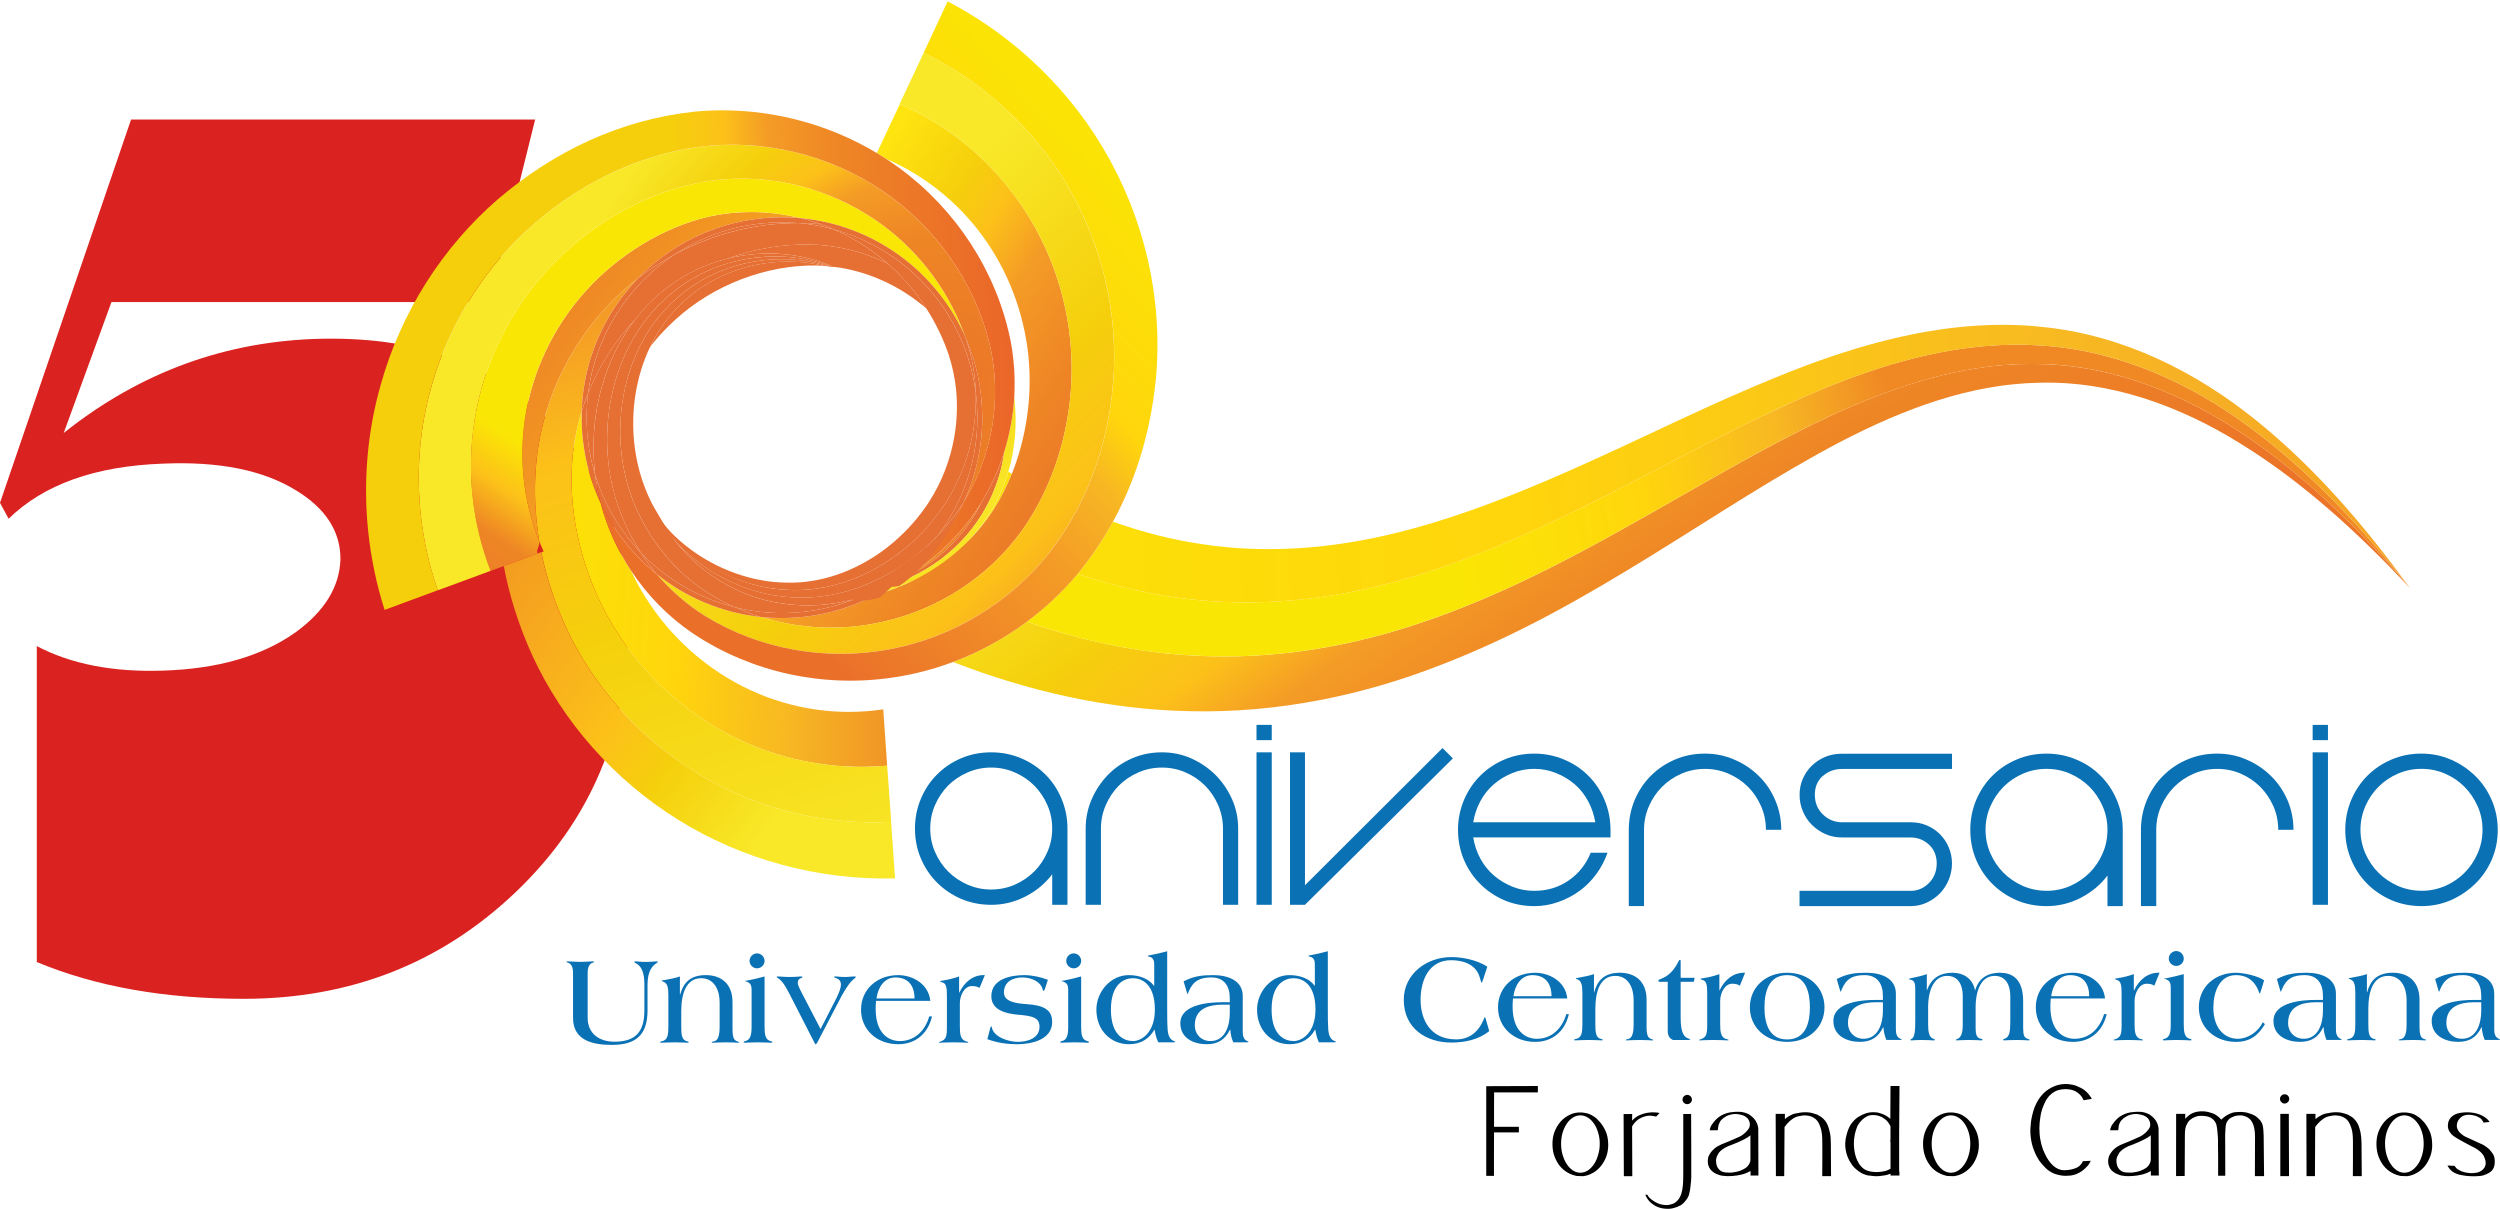 <svg xmlns="http://www.w3.org/2000/svg" xmlns:xlink="http://www.w3.org/1999/xlink" width="400" height="193.411"><defs><clipPath id="p"><path d="M0 0h612v792H0V0z"/></clipPath><clipPath id="q"><path d="M0 0h612v792H0V0z"/></clipPath><linearGradient xlink:href="#a" id="r" gradientUnits="userSpaceOnUse" gradientTransform="scale(32.078) rotate(126.2 1.767 14.777)" x2="1"/><linearGradient id="a" gradientTransform="scale(32.078) rotate(126.2 1.767 14.777)" gradientUnits="userSpaceOnUse" x2="1"><stop offset="0" stop-color="#eb7428"/><stop offset=".401" stop-color="#ee8625"/><stop offset=".555" stop-color="#f49b26"/><stop offset=".654" stop-color="#fcc119"/><stop offset=".77" stop-color="#f5cf0c"/><stop offset="1" stop-color="#f8e828"/></linearGradient><linearGradient xlink:href="#b" id="s" gradientUnits="userSpaceOnUse" gradientTransform="scale(19.657) rotate(-170.7 14.28 17.53)" x2="1"/><linearGradient id="b" gradientTransform="scale(19.657) rotate(-170.7 14.28 17.53)" gradientUnits="userSpaceOnUse" x2="1"><stop offset="0" stop-color="#f08824"/><stop offset=".247" stop-color="#f7b723"/><stop offset=".577" stop-color="#ffd60c"/><stop offset="1" stop-color="#fae604"/></linearGradient><linearGradient xlink:href="#c" id="t" gradientUnits="userSpaceOnUse" gradientTransform="matrix(-79.002 -4.832 -4.832 79.002 529.032 733.8)" x2="1"/><linearGradient id="c" gradientTransform="matrix(-79.002 -4.832 -4.832 79.002 529.032 733.8)" gradientUnits="userSpaceOnUse" x2="1"><stop offset="0" stop-color="#f49b26"/><stop offset=".247" stop-color="#f7b723"/><stop offset=".577" stop-color="#ffd60c"/><stop offset="1" stop-color="#fae604"/></linearGradient><linearGradient xlink:href="#d" id="u" gradientUnits="userSpaceOnUse" gradientTransform="scale(21.8) rotate(176.6 10.073 16.942)" x2="1"/><linearGradient id="d" gradientTransform="scale(21.8) rotate(176.6 10.073 16.942)" gradientUnits="userSpaceOnUse" x2="1"><stop offset="0" stop-color="#ea702a"/><stop offset=".412" stop-color="#f7b723"/><stop offset=".654" stop-color="#ffd60c"/><stop offset="1" stop-color="#fae604"/></linearGradient><linearGradient xlink:href="#e" id="v" gradientUnits="userSpaceOnUse" gradientTransform="scale(27.268) rotate(-72.6 27.01 2.482)" x2="1"/><linearGradient id="e" gradientTransform="scale(27.268) rotate(-72.6 27.01 2.482)" gradientUnits="userSpaceOnUse" x2="1"><stop offset="0" stop-color="#f49b26"/><stop offset=".214" stop-color="#fcc119"/><stop offset=".495" stop-color="#f5cf0c"/><stop offset="1" stop-color="#f8e828"/></linearGradient><clipPath id="w"><path d="M0 0h612v792H0V0z"/></clipPath><linearGradient xlink:href="#f" id="x" gradientUnits="userSpaceOnUse" gradientTransform="scale(20.816) rotate(-36.2 66.442 -14.783)" x2="1"/><linearGradient id="f" gradientTransform="scale(20.816) rotate(-36.2 66.442 -14.783)" gradientUnits="userSpaceOnUse" x2="1"><stop offset="0" stop-color="#ee8625"/><stop offset=".615" stop-color="#fcc119"/><stop offset=".753" stop-color="#f5cf0c"/><stop offset="1" stop-color="#f8e828"/></linearGradient><linearGradient xlink:href="#g" id="y" gradientUnits="userSpaceOnUse" gradientTransform="scale(16.663) rotate(146.9 7.25 25.898)" x2="1"/><linearGradient id="g" gradientTransform="scale(16.663) rotate(146.9 7.25 25.898)" gradientUnits="userSpaceOnUse" x2="1"><stop offset="0" stop-color="#ea702a"/><stop offset=".291" stop-color="#ee8625"/><stop offset=".505" stop-color="#f49b26"/><stop offset=".654" stop-color="#fcc119"/><stop offset=".77" stop-color="#f5cf0c"/><stop offset="1" stop-color="#ffe510"/></linearGradient><linearGradient xlink:href="#h" id="z" gradientUnits="userSpaceOnUse" gradientTransform="scale(17.404) rotate(133.3 4.05 26.45)" x2="1"/><linearGradient id="h" gradientTransform="scale(17.404) rotate(133.3 4.05 26.45)" gradientUnits="userSpaceOnUse" x2="1"><stop offset="0" stop-color="#f49b26"/><stop offset=".214" stop-color="#fcc119"/><stop offset=".495" stop-color="#f5cf0c"/><stop offset="1" stop-color="#f8e828"/></linearGradient><linearGradient xlink:href="#i" id="A" gradientUnits="userSpaceOnUse" gradientTransform="scale(25.102) rotate(43.1 -28.91 37.077)" x2="1"/><linearGradient id="i" gradientTransform="scale(25.102) rotate(43.1 -28.91 37.077)" gradientUnits="userSpaceOnUse" x2="1"><stop offset="0" stop-color="#ea702a"/><stop offset=".401" stop-color="#f49b26"/><stop offset=".555" stop-color="#f7b723"/><stop offset=".654" stop-color="#ffd60c"/><stop offset="1" stop-color="#fae604"/></linearGradient><linearGradient xlink:href="#j" id="B" gradientUnits="userSpaceOnUse" gradientTransform="scale(10.697) rotate(56.1 -44.654 72.298)" x2="1"/><linearGradient id="j" gradientTransform="scale(10.697) rotate(56.1 -44.654 72.298)" gradientUnits="userSpaceOnUse" x2="1"><stop offset="0" stop-color="#eb7428"/><stop offset=".401" stop-color="#ee8625"/><stop offset=".582" stop-color="#fcc119"/><stop offset=".77" stop-color="#fae604"/><stop offset="1" stop-color="#fae604"/></linearGradient><radialGradient xlink:href="#k" id="C" gradientUnits="userSpaceOnUse" gradientTransform="matrix(16.392 0 0 -16.392 458.542 744.56)" spreadMethod="pad" cx="0" cy="0" fx="0" fy="0" r="1"/><radialGradient id="k" spreadMethod="pad" gradientTransform="matrix(16.392 0 0 -16.392 458.542 744.56)" gradientUnits="userSpaceOnUse" r="1" cy="0" cx="0" fy="0" fx="0"><stop offset="0" stop-color="#eb7428"/><stop offset=".401" stop-color="#ee8625"/><stop offset=".555" stop-color="#f49b26"/><stop offset=".654" stop-color="#fcc119"/><stop offset=".77" stop-color="#f5cf0c"/><stop offset="1" stop-color="#f8e828"/></radialGradient><linearGradient xlink:href="#l" id="D" gradientUnits="userSpaceOnUse" gradientTransform="scale(19.613) rotate(-177.9 12.138 18.484)" x2="1"/><linearGradient id="l" gradientTransform="scale(19.613) rotate(-177.9 12.138 18.484)" gradientUnits="userSpaceOnUse" x2="1"><stop offset="0" stop-color="#ea6329"/><stop offset=".401" stop-color="#ee8625"/><stop offset=".555" stop-color="#f49b26"/><stop offset=".654" stop-color="#fcc119"/><stop offset=".77" stop-color="#f5cf0c"/><stop offset="1" stop-color="#f5cf0c"/></linearGradient><linearGradient xlink:href="#m" id="E" gradientUnits="userSpaceOnUse" gradientTransform="scale(18.275) rotate(5.5 -374.8 274.04)" x2="1"/><linearGradient id="m" gradientTransform="scale(18.275) rotate(5.5 -374.8 274.04)" gradientUnits="userSpaceOnUse" x2="1"><stop offset="0" stop-color="#fed165"/><stop offset="1" stop-color="#c96946"/></linearGradient><linearGradient xlink:href="#n" id="F" gradientUnits="userSpaceOnUse" gradientTransform="scale(23.288) rotate(87.9 -4.566 27.504)" x2="1"/><linearGradient id="n" gradientTransform="scale(23.288) rotate(87.9 -4.566 27.504)" gradientUnits="userSpaceOnUse" x2="1"><stop offset="0" stop-color="#fed165"/><stop offset="1" stop-color="#d87f42"/></linearGradient><clipPath id="G"><path d="M0 0h612v792H0V0z"/></clipPath><linearGradient xlink:href="#o" id="H" gradientUnits="userSpaceOnUse" gradientTransform="scale(73.714) rotate(-19.7 21.838 -10.352)" x2="1"/><linearGradient id="o" gradientTransform="scale(73.714) rotate(-19.7 21.838 -10.352)" gradientUnits="userSpaceOnUse" x2="1"><stop offset="0" stop-color="#f8b654"/><stop offset="1" stop-color="#bb6440"/></linearGradient><clipPath id="I"><path d="M0 0h612v792H0V0z"/></clipPath></defs><path d="M246.058 173.76v1.023h-7c-.01.6-.01 1.227-.01 1.867v3.643h3.971v.886h-3.97c0 .61-.004 1.323-.012 2.12 0 .806-.003 1.556-.003 2.27v2.565H237.8V173.79l8.258-.03zM252.282 188.156c-.526-.11-1.03-.286-1.486-.555-.455-.267-.87-.616-1.22-1.043-.357-.437-.625-.934-.842-1.507-.228-.58-.335-1.228-.338-1.948-.015-.71.088-1.372.323-2 .238-.618.55-1.155.966-1.63.393-.462.882-.822 1.438-1.09.536-.27 1.102-.405 1.724-.387.224 0 .408.008.55.037.152.026.28.044.398.07.14.022.258.07.375.103.11.044.244.1.384.154l.033.02c.018.012.17.093.467.284.28.177.588.463.92.85.337.382.65.87.918 1.44.272.596.41 1.317.426 2.148.004.66-.084 1.286-.29 1.878-.206.588-.504 1.118-.875 1.577-.353.445-.79.827-1.283 1.103-.497.29-1.033.474-1.603.53l-.985-.034zm-2.508-5.165c0 .634.08 1.218.243 1.78.162.56.38 1.052.662 1.478.27.427.598.754.973 1.015.368.24.776.37 1.195.37.44 0 .842-.13 1.224-.37.37-.26.698-.588.982-1.015.28-.426.5-.92.647-1.477.184-.562.258-1.146.258-1.78 0-.62-.074-1.208-.257-1.76-.147-.54-.367-1.018-.646-1.433-.284-.412-.61-.743-.982-.978-.382-.237-.783-.365-1.224-.365-.42 0-.827.128-1.195.364-.375.234-.702.565-.974.977-.284.415-.5.893-.663 1.433-.162.552-.243 1.14-.243 1.76M263.238 178.607c-.493.14-.882.327-1.202.573-.364.28-.673.647-.9 1.05l.032 7.96h-1.353l-.04-9.94 1.375-.007-.015 1.044c.39-.405.805-.706 1.265-.894.445-.19.864-.305 1.246-.36.456-.07.904-.084 1.357-.04.1.01.187.014.272.04.088.01.165.03.26.048l-.55.574c-.685-.18-1.254-.198-1.747-.047M270.6 183.848v4.066c.007.265.007.566-.02.893-.017.265-.043.61-.094.97-.037.372-.1.787-.206 1.22-.048.23-.143.453-.268.67-.118.203-.31.453-.585.76-.198.21-.456.41-.765.538-.246.13-.573.24-.952.342-.39.103-.827.13-1.334.08-.42-.036-.827-.132-1.213-.3-.34-.14-.68-.357-1.026-.64-.35-.31-.64-.717-.875-1.243l-.026-.03.316-.032.037.062c.014.033.04.052.054.052.118.257.353.496.695.74.326.252.676.436 1.047.594.375.136.753.206 1.136.224.33.022.676-.05 1.048-.17.353-.116.695-.366.986-.74.092-.12.165-.255.246-.39.074-.137.143-.31.206-.497.062-.203.114-.434.165-.706.03-.2.056-.39.074-.55.015-.162.037-.34.048-.56.007-.21.022-.46.022-.768 0-.298 0-.695.007-1.18v-9.01h1.257l.02 5.606zm-.114-8.44c-.147-.144-.324-.23-.53-.23-.202 0-.37.086-.53.23-.142.146-.223.32-.223.53 0 .193.08.373.224.51.158.15.327.216.53.216.205 0 .382-.066.53-.216.142-.137.22-.317.22-.51 0-.21-.078-.384-.22-.53M281.35 188.09h-1.264v-.736c-.47.268-.95.47-1.463.584-.52.118-.993.2-1.412.217-.495.048-.988.048-1.484-.018-.236-.022-.44-.055-.633-.13-.194-.06-.36-.13-.5-.194-.165-.077-.312-.154-.437-.25-.22-.154-.39-.308-.507-.48-.13-.185-.226-.35-.277-.516-.07-.18-.114-.375-.118-.555-.04-.522.048-.967.283-1.338.228-.368.493-.673.776-.912.342-.28.732-.496 1.17-.684.492-.194.907-.364 1.256-.514.357-.158.655-.283.883-.386.28-.122.507-.217.68-.298.24-.11.426-.243.606-.37.157-.123.29-.262.41-.358.12-.13.236-.26.328-.37.2-.244.298-.48.316-.692.037-.236 0-.427-.05-.607-.06-.187-.166-.375-.302-.548-.203-.21-.442-.364-.703-.463-.247-.08-.49-.15-.707-.18-.253-.052-.51-.06-.768-.044-.507.055-.923.184-1.253.36-.29.17-.548.353-.725.537-.21.21-.334.448-.43.702-.044.1-.073.22-.088.33-.027.122-.034.23-.056.328 0 .114-.02.224-.033.33-.22.005-.422.012-.606.012h-.456c-.14 0-.217-.007-.235-.01.018-.056.033-.12.044-.19.015-.076.03-.142.052-.204.068-.232.18-.438.333-.614.184-.288.404-.542.666-.788.135-.136.285-.243.414-.346.136-.1.272-.173.393-.25.144-.066.28-.143.434-.198.32-.133.655-.22.983-.276.312-.044.62-.066.89-.085.32-.007.613 0 .907.03.633.114 1.122.298 1.47.6.365.28.62.57.8.874.208.36.34.744.385 1.148l.025 7.55zm-1.283-6.434c-.275.217-.584.426-.926.6-.348.175-.672.333-.97.466-.353.15-.698.294-1.047.43-.49.165-.872.33-1.166.507-.28.168-.507.34-.672.492-.192.165-.317.345-.4.522-.222.37-.32.706-.32 1.004 0 .294.036.577.124.863.106.24.216.428.356.57.147.145.283.244.437.328.162.063.353.122.537.148.525.05.97.05 1.367-.015.412-.07.75-.132 1.04-.25.34-.14.64-.282.894-.455.207-.162.365-.324.457-.478.1-.154.17-.3.224-.43.05-.136.067-.28.067-.408v-3.894zM292.966 188.177h-1.408c.004-.908.015-1.764.015-2.566v-2.024c0-.313 0-.596-.01-.857 0-.243-.005-.46-.005-.626-.022-.378-.044-.772-.128-1.15-.067-.328-.173-.66-.317-1.008-.147-.353-.352-.65-.617-.893-.18-.15-.397-.283-.666-.4-.235-.096-.518-.148-.863-.18-.346-.027-.754.014-1.243.135-.217.044-.46.136-.7.276-.212.125-.447.3-.704.522-.26.24-.52.54-.794.912l-.052 7.86h-1.33l-.038-9.963h1.475v.856c.126-.127.276-.25.46-.366.133-.092.298-.18.504-.29.198-.11.415-.188.65-.243.335-.066.66-.124.997-.176.3-.03.596-.048.938-.03.324 0 .644.067.95.16.216.06.44.124.668.212.18.103.397.217.617.36.217.147.434.35.633.592.17.195.327.474.467.82.117.28.217.67.32 1.125.102.47.15 1.037.15 1.713l.033 5.23zM311.566 188.156c-.522-.11-1.01-.286-1.478-.555-.463-.267-.875-.616-1.217-1.043-.344-.437-.63-.934-.844-1.507-.21-.58-.327-1.228-.342-1.948-.015-.71.1-1.372.324-2 .235-.618.57-1.155.963-1.63.412-.462.894-.822 1.442-1.09.54-.27 1.114-.405 1.735-.387.217 0 .404.008.548.037.147.026.287.044.397.07.132.022.265.07.37.103l.383.154.026.02c.027.012.18.093.453.284.294.177.607.463.94.85.347.382.65.87.913 1.44.28.596.43 1.317.438 2.148.01.66-.085 1.286-.302 1.878-.21.588-.492 1.118-.853 1.577-.376.445-.802.827-1.295 1.103-.492.29-1.03.474-1.592.53l-1.007-.034zm-2.5-5.165c0 .634.08 1.218.236 1.78.17.56.386 1.052.665 1.478.28.427.614.754.974 1.015.372.24.777.37 1.207.37.426 0 .842-.13 1.21-.37.386-.26.71-.588.98-1.015.29-.426.508-.92.663-1.477.165-.562.246-1.146.246-1.78 0-.62-.08-1.208-.246-1.76-.155-.54-.372-1.018-.662-1.433-.272-.412-.595-.743-.98-.978-.37-.237-.785-.365-1.21-.365-.43 0-.836.128-1.207.364-.36.234-.694.565-.973.977-.28.415-.496.893-.665 1.433-.155.552-.236 1.14-.236 1.76M334.512 185.73c-.07.172-.173.334-.26.5-.1.157-.218.304-.34.422-.29.312-.57.55-.86.757-.29.19-.595.348-.878.462-.306.1-.58.177-.857.217-.287.032-.56.047-.82.047-.595-.01-1.176-.125-1.757-.324-.574-.235-1.074-.55-1.463-.952-.4-.407-.743-.796-1.02-1.182-.282-.45-.543-.923-.737-1.427-.18-.43-.335-.863-.427-1.293-.1-.434-.165-.853-.202-1.246-.04-.41-.05-.815-.025-1.183.02-.382.055-.757.096-1.088.115-.788.306-1.534.56-2.247.194-.497.42-.923.654-1.294.25-.37.515-.696.776-.96.264-.27.536-.482.816-.655.286-.18.54-.327.81-.438.6-.264 1.208-.39 1.84-.404.328 0 .622.018.868.066.254.036.482.084.67.14.205.058.385.135.558.227.54.213.99.496 1.342.842.345.348.625.712.834 1.105l-1.33.217-.085-.228c-.195-.334-.36-.57-.5-.687-.147-.122-.224-.192-.243-.206l-.136-.11c-.246-.18-.503-.312-.772-.386-.257-.077-.5-.12-.735-.14-.272-.032-.522-.032-.783 0-.544.05-1 .174-1.368.387-.378.218-.66.457-.897.71-.265.305-.486.633-.648 1-.36.743-.61 1.478-.713 2.206-.122.717-.18 1.368-.18 1.952 0 .67.058 1.316.18 1.915.102.578.245 1.074.418 1.522.2.438.36.817.53 1.13.213.37.433.69.65.96.298.337.574.587.827.745.27.165.508.28.71.334.235.067.46.107.68.09.445 0 .812-.05 1.118-.12.294-.076.57-.15.82-.253.014-.01.044-.032.1-.06.06-.02.124-.067.216-.126.09-.06.19-.133.29-.258.102-.106.212-.242.32-.408l.087-.216 1.265-.063zM345.41 188.09h-1.27v-.736c-.46.268-.95.47-1.458.584-.51.118-.993.2-1.42.217-.496.048-.988.048-1.477-.018-.236-.022-.445-.055-.644-.13-.18-.06-.348-.13-.48-.194-.173-.077-.313-.154-.44-.25-.222-.154-.395-.308-.516-.48-.13-.185-.21-.35-.265-.516-.074-.18-.12-.375-.13-.555-.036-.522.06-.967.29-1.338.225-.368.486-.673.773-.912.338-.28.717-.496 1.17-.684.484-.194.91-.364 1.256-.514.363-.158.65-.283.878-.386.287-.122.515-.217.676-.298.236-.11.43-.243.596-.37.162-.123.31-.262.43-.358.12-.13.228-.26.316-.37.202-.244.316-.48.335-.692.015-.236 0-.427-.065-.607-.048-.187-.16-.375-.29-.548-.22-.21-.446-.364-.703-.463-.254-.08-.482-.15-.71-.18-.26-.052-.514-.06-.772-.044-.507.055-.92.184-1.227.36-.324.17-.567.353-.736.537-.217.21-.356.448-.437.702-.048.1-.077.22-.096.33-.022.122-.033.23-.033.328-.028.114-.028.224-.043.33-.224.005-.43.012-.607.012h-.47c-.125 0-.206-.007-.235-.01.03-.056.044-.12.05-.19.023-.076.03-.142.06-.204.062-.232.173-.438.33-.614.185-.288.41-.542.66-.788.135-.136.278-.243.414-.346.14-.1.282-.173.407-.25.136-.066.276-.143.412-.198.323-.133.65-.22.984-.276.338-.044.63-.066.9-.085.31-.007.615 0 .905.03.624.114 1.11.298 1.462.6.36.28.625.57.795.874.213.36.338.744.386 1.148l.036 7.55zm-1.287-6.434c-.283.217-.585.426-.934.6-.343.175-.67.333-.98.466-.337.15-.683.294-1.028.43-.497.165-.883.33-1.162.507-.29.168-.5.34-.673.492-.184.165-.32.345-.386.522-.23.37-.337.706-.337 1.004 0 .294.037.577.132.863.092.24.217.428.346.57.148.145.288.244.442.328.162.063.338.122.537.148.51.05.966.05 1.37-.015.397-.07.746-.132 1.04-.25.335-.14.622-.282.89-.455.213-.162.357-.324.452-.478.096-.154.17-.3.213-.43.056-.136.078-.28.078-.408v-3.894zM360.8 181.71c0-.463-.047-.875-.135-1.268-.037-.184-.088-.353-.155-.537-.073-.17-.15-.33-.257-.5-.092-.154-.21-.29-.353-.412-.143-.128-.31-.235-.49-.316-.208-.095-.444-.154-.694-.206-.224-.013-.49-.013-.786.027-.298.03-.64.154-.993.346-.107.062-.202.143-.305.23-.077.086-.158.178-.235.295-.085.103-.15.236-.195.386-.07.25-.12.544-.13.872-.032.32-.047.65-.047.944-.014.31-.014.592 0 .846 0 .26.008.445.008.54v1.857c0 .478.007.908.007 1.305v2.004h-1.14v-3.226c0-.646-.01-1.267-.025-1.88.014-.357.014-.732-.015-1.096-.022-.31-.048-.655-.085-1.03-.033-.36-.103-.706-.172-1.018-.118-.298-.258-.522-.42-.676-.15-.15-.327-.29-.525-.398-.166-.073-.342-.128-.54-.176-.184-.037-.38-.066-.61-.077-.24-.02-.493-.02-.77.01-.23.052-.455.115-.646.214-.202.076-.39.194-.56.326l-.21.166c-.204.21-.385.492-.532.845-.14.353-.21.835-.21 1.46l-.03 6.588-1.38.022.01-9.96h1.47l-.014.24V178.917c0 .07 0 .095.015.095.122-.184.332-.375.607-.58.276-.214.596-.372.934-.468.255-.074.52-.13.817-.147.24-.018.515-.01.835.018.312.033.643.118 1.014.247.147.033.305.106.482.187.147.084.316.187.5.33.162.136.364.305.562.544.203-.202.416-.375.64-.537.206-.15.45-.286.735-.41.28-.137.592-.226.923-.25.232-.027.456-.038.706-.038.19 0 .415.01.67.043.26.018.5.08.73.162.405.103.74.253 1.052.44.265.18.522.41.765.696.25.302.412.684.47 1.133.02.12.038.265.042.4.007.133.007.273.025.423.008.16.02.317.026.482l.066 6.49h-1.468l.02-6.468zM366.277 175.827c0 .202-.078.38-.22.51-.144.155-.317.23-.527.23-.198 0-.367-.075-.5-.23-.158-.13-.23-.308-.23-.51 0-.21.072-.386.23-.53.133-.15.302-.21.5-.21.21 0 .383.06.526.21.143.144.22.32.22.53m-1.426 12.35h1.394l-.034-9.96h-1.36v9.96zM377.884 188.177h-1.427c.015-.908.015-1.764.015-2.566V182.73c-.007-.243-.015-.46-.015-.626-.003-.378-.044-.772-.117-1.15-.063-.328-.173-.66-.327-1.008-.144-.353-.346-.65-.61-.893-.18-.15-.4-.283-.67-.4-.24-.096-.518-.148-.864-.18-.335-.027-.758.014-1.243.135-.225.044-.46.136-.706.276-.205.125-.437.3-.69.522-.272.24-.537.54-.802.912l-.036 7.86h-1.346l-.026-9.963h1.456v.856c.14-.127.287-.25.463-.366.132-.092.308-.18.507-.29.206-.11.426-.188.654-.243.328-.066.666-.124.997-.176.29-.03.603-.048.93-.03.335 0 .647.067.953.16.224.06.455.124.654.212.202.103.415.217.643.36.21.147.423.35.618.592.173.195.338.474.478.82.106.28.22.67.32 1.125.084.47.15 1.037.15 1.713l.04 5.23zM384.117 188.156c-.52-.11-1.022-.286-1.486-.555-.462-.267-.874-.616-1.215-1.043-.357-.437-.63-.934-.846-1.507-.222-.58-.328-1.228-.34-1.948-.01-.71.093-1.372.32-2 .243-.618.556-1.155.967-1.63.398-.462.883-.822 1.43-1.09.548-.27 1.133-.405 1.743-.387.232 0 .408.008.552.037.143.026.275.044.397.07.135.022.26.07.366.103.118.044.243.1.39.154l.022.02c.026.012.173.093.46.284.286.177.584.463.94.85.335.382.633.87.912 1.44.27.596.412 1.317.423 2.148.015.66-.08 1.286-.3 1.878-.215.588-.494 1.118-.862 1.577-.36.445-.793.827-1.293 1.103-.5.29-1.014.474-1.59.53l-.99-.034zm-2.51-5.165c0 .634.083 1.218.238 1.78.17.56.386 1.052.672 1.478.272.427.596.754.975 1.015.37.24.768.37 1.198.37.434 0 .835-.13 1.21-.37.378-.26.702-.588.99-1.015.29-.426.5-.92.657-1.477.165-.562.242-1.146.242-1.78 0-.62-.078-1.208-.243-1.76-.158-.54-.368-1.018-.658-1.433-.288-.412-.612-.743-.99-.978-.375-.237-.776-.365-1.21-.365-.43 0-.827.128-1.198.364-.38.234-.703.565-.975.977-.286.415-.503.893-.672 1.433-.155.552-.24 1.14-.24 1.76M392.734 186.54c.055.096.14.206.242.324.114.12.258.235.445.327.226.148.49.258.795.34.25.072.563.128.912.153.37.04.768.015 1.22-.07.394-.11.703-.28.927-.514.107-.108.206-.225.276-.358.08-.136.12-.29.147-.47.03-.173.003-.372-.033-.592-.055-.224-.147-.486-.283-.77-.106-.168-.253-.348-.415-.52-.154-.144-.356-.317-.595-.482-.25-.18-.566-.342-.945-.515-.405-.206-.783-.412-1.125-.603-.302-.17-.603-.32-.893-.496-.283-.158-.5-.287-.618-.375-.2-.13-.376-.266-.534-.424-.12-.136-.254-.305-.37-.496-.123-.21-.196-.427-.222-.684-.015-.12 0-.298.026-.526.014-.24.1-.478.242-.717.147-.242.386-.466.714-.676.33-.202.805-.327 1.408-.39.294-.033.588-.044.882-.033.276.015.562.033.882.088.313.048.614.133.923.258.192.073.387.165.593.287.158.088.33.21.526.36.182.15.337.327.465.548l-.96.1-.073-.156c-.165-.27-.305-.45-.46-.552-.142-.088-.223-.136-.23-.136-.17-.103-.35-.176-.574-.246-.2-.07-.478-.11-.765-.147-.22-.023-.434-.02-.636.013-.173.022-.356.08-.548.162-.192.096-.365.217-.497.38-.176.172-.305.36-.382.58-.073.183-.11.39-.113.628-.01.24.088.504.264.798.07.115.17.233.296.347.1.1.24.21.386.327.15.117.345.235.588.334.19.08.423.188.706.32.224.103.507.228.838.39.338.158.72.334 1.17.53.33.198.635.422.918.676.232.24.44.51.647.834.18.313.267.688.256 1.125.01.22 0 .43-.047.636-.042.176-.112.36-.2.55-.107.192-.246.368-.44.5-.145.103-.303.203-.457.273-.154.08-.324.15-.522.228-.198.078-.437.126-.7.148-.538.058-1.078.066-1.608.033-.448-.014-.91-.088-1.415-.18-.504-.1-.95-.272-1.324-.518-.088-.05-.187-.15-.29-.24-.092-.08-.184-.183-.268-.308-.103-.125-.195-.275-.298-.46l1.147.056zM303.864 186.342v-5.702h.007l.05-6.878h-1.442l-.026 5.26c-.21-.2-.452-.37-.713-.525-.24-.13-.505-.246-.814-.35-.29-.113-.628-.183-1-.183-.44-.037-.9.026-1.345.15-.382.118-.8.317-1.257.596-.452.294-.87.717-1.253 1.29-.125.203-.246.46-.36.747-.1.254-.188.55-.28.915-.103.368-.176.783-.195 1.265-.01.342.008.68.078 1.06.047.32.147.668.283 1.06.147.39.35.788.647 1.185.007.03.03.055.036.084.007.026.032.067.055.08.11.145.227.292.36.413.136.13.265.267.42.38.455.402.984.682 1.59.84.052.018.118.025.188.05.052 0 .118.008.18.008.27.034.526.056.772.09.254.024.508.024.78 0 .32-.034.64-.067.945-.123.312-.047.617-.14.915-.272v.305h1.423v-.628h-.044v-1.118zm-2.452 1.066c-.387.078-.765.122-1.13.122-.356 0-.71-.037-1.036-.092-.338-.085-.595-.17-.8-.272-.373-.214-.703-.53-.983-.938-.114-.184-.22-.386-.33-.625-.118-.253-.21-.533-.298-.853-.074-.323-.14-.683-.18-1.08-.045-.4-.048-.857-.012-1.35.04-.294.085-.588.144-.893.055-.254.136-.518.228-.787.066-.28.195-.533.345-.768.184-.28.397-.522.63-.746.194-.184.444-.357.745-.515.29-.153.632-.216 1-.198.357 0 .713.06 1.052.195.29.096.59.276.893.52.305.25.57.602.798 1.076v2.165s-.015 0-.026-.004v.328c.01.003.01.003.026.003l.007 4.305c-.338.195-.695.338-1.073.408"/><path d="M238.276 164.97c-1.68 1.383-3.92 1.84-6.076 1.84-3.934 0-7.596-2.207-7.596-6.846 0-4.14 3.662-6.83 7.596-6.83 1.856 0 4.124.473 5.77 1.532l-.62 1.886c-.085.235-.217.68-.268.68-.074 0-.177-.298-.225-.53-.422-1.742-1.68-3.01-4.657-3.07-3.666 0-4.905 3.336-4.905 6.332 0 3.007 1.416 6.338 5.706 6.338 1.98 0 3.468-1.06 4.35-3.103.1-.23.125-.417.22-.417.08 0 .096.056.18.36l.526 1.828zm3.875-5.576c.225-1.743 1.21-3.37 3.038-3.37 2.092 0 3.055 1.392 3.055 3.37h-6.092zm8.61.36c-.275-2.786-2.944-4.114-5.13-4.114-3.405 0-5.95 2.31-5.95 5.533 0 3.224 2.545 5.53 5.95 5.53 2.738 0 4.756-1.662 5.388-4.445h-.41c-.696 2.36-2.39 3.948-4.71 3.948-1.95 0-3.883-1.39-3.883-5.125 0-.425.022-.852.06-1.326h8.686zm4.273-.985h.033c.467-1.71 1.456-3.13 4.11-3.13 2.202 0 4.276 1.147 4.276 4.35v3.87c-.04 1.916.228 2.203.812 2.41.143.032.272.09.272.127 0 .066-.118.066-.312.066-.192 0-.714-.066-1.813-.066-1.09 0-1.815.066-2.072.066-.118 0-.22 0-.22-.066 0-.037.032-.095.187-.106.713-.084 1.073-.635 1.073-2.43v-3.896c0-1.85-.816-3.82-2.945-3.82-2.396 0-3.18 2.456-3.18 5.276v2.44c0 1.287.06 2.225.964 2.38.136.03.21.062.21.12 0 .085-.04.103-.177.103-.13 0-.956-.066-2.04-.066-1.092 0-2.023.066-2.16.066-.113 0-.18-.018-.18-.103 0-.058.08-.09.215-.12 1.014-.155 1.095-1.093 1.095-2.38v-4.973c0-1.206-.143-1.89-.71-2.15-.21-.093-.35-.148-.35-.185 0-.062.14-.062.376-.103.967-.192 1.783-.324 2.537-.59v2.91zm10.503-1.68c-.136 0-.21-.086-.21-.174 0-.11.166-.184.394-.287 1.15-.4 2.128-1.33 2.87-2.857.056-.14.133-.188.222-.188.092 0 .092.133.092.265v2.6h2.238l-.143.64h-2.096v5.72c0 2.668.647 3.153 1.283 3.37.17.06.25.09.25.133 0 .07-.144.084-.324.084h-2.434c-.567-.25-.843-.698-.843-1.463v-7.845h-1.3zm9.558 1.37h.04c.788-1.673 2.2-2.897 4.082-2.82l-.84 2.078c-.33-.265-.83-.32-1.245-.32-1.146 0-1.903 1.455-1.903 2.764v3.7c0 1.285.088 2.223 1.14 2.43.135.02.194.068.194.105 0 .066-.058.066-.153.066-.132 0-1.12-.066-2.243-.066-1.077 0-2.01.066-2.143.066-.087 0-.183-.018-.183-.066 0-.037.096-.084.228-.095.938-.34 1.085-.74 1.085-2.44v-4.795c0-1.386-.07-2.118-.783-2.28-.2-.055-.302-.117-.302-.158.026-.078.287-.063.416-.11.938-.148 1.776-.354 2.614-.66v2.6zm7.22 2.713c0-2.375.63-5.15 3.625-5.15 3.02 0 3.643 2.775 3.643 5.15 0 2.382-.622 5.14-3.644 5.14-2.997 0-3.625-2.758-3.625-5.14m-2.335 0c0 3.224 2.544 5.53 5.96 5.53 3.44 0 5.977-2.306 5.977-5.53s-2.537-5.533-5.978-5.533c-3.416 0-5.96 2.31-5.96 5.533m21.286.592c0 1.94-.732 4.44-3.107 4.44-1.427 0-2.482-1.058-2.482-2.536 0-2.65 2.228-3.306 4.393-3.306h1.196v1.4zm2.077-2.76c0-2.545-2.42-3.365-4.713-3.365-1.798 0-3.084.15-4.75 1.004l.526 1.816c.04.114.07.217.103.217.04 0 .08-.15.153-.335.732-1.775 1.813-2.32 3.666-2.32 2.024 0 2.936 1.376 2.936 3.302v.665h-1.15c-2.104 0-6.772.305-6.772 3.352 0 2.39 2.146 3.36 4.238 3.36 1.772 0 2.945-.724 3.724-2.352h.037c.055.71.202 1.41.485 2.047h2.18c.133 0 .265-.014.265-.084 0-.044-.095-.044-.213-.107-.625-.29-.717-.882-.717-1.555v-5.646zm4.948-.567h.038c.654-1.92 2.092-2.798 4.044-2.798 1.868 0 3.298 1.004 3.62 2.798h.038c.562-1.92 1.996-2.798 3.945-2.798 1.834 0 3.73.82 3.73 4.57v4.26c0 1.218.174 1.57.79 1.77.126.05.27.073.27.157 0 .048-.158.066-.28.066-.128 0-.713-.066-1.805-.066-1.1 0-1.93.066-2.022.066-.12 0-.172-.066-.172-.103 0-.058.07-.07.15-.12.894-.262 1.01-1.093 1.01-2.832v-4.066c0-1.62-.653-3.198-2.51-3.198-2.433 0-3.036 2.974-3.036 4.89v3.433c0 .982.128 1.618.86 1.74.158.017.25.095.25.176 0 .062-.154.08-.235.08-.13 0-.805-.066-1.92-.066-1.073 0-1.746.066-1.966.066-.053 0-.152-.018-.152-.066 0-.037.044-.095.11-.106.813-.25.993-1.143.993-2.43v-4.518c0-1.62-.64-3.198-2.5-3.198-2.422 0-3.04 2.974-3.04 4.89v2.827c0 1.287.152 2.203.953 2.38.077.03.118.113.118.157 0 .066-.1.066-.27.066-.145 0-.726-.066-1.847-.066-1.08 0-1.397.066-1.566.066-.136 0-.213 0-.213-.066 0-.084.055-.106.128-.158.603-.214.636-1.53.636-3.048v-4.875c0-.596 0-1.4-.67-1.552-.135-.03-.315-.033-.315-.095 0-.118.162-.15.298-.155.95-.187 1.79-.39 2.54-.654v2.578zm19.905.956c.21-1.743 1.21-3.37 3.04-3.37 2.088 0 3.033 1.392 3.033 3.37h-6.073zm8.61.36c-.28-2.786-2.93-4.114-5.132-4.114-3.416 0-5.945 2.31-5.945 5.533 0 3.224 2.53 5.53 5.945 5.53 2.735 0 4.757-1.662 5.396-4.445h-.42c-.698 2.36-2.39 3.948-4.716 3.948-1.942 0-3.872-1.39-3.872-5.125 0-.425.01-.852.056-1.326h8.687zm4.606-1.294h.045c.787-1.673 2.188-2.897 4.073-2.82l-.84 2.078c-.34-.265-.83-.32-1.24-.32-1.144 0-1.916 1.455-1.916 2.764v3.7c0 1.285.092 2.223 1.147 2.43.143.02.202.068.202.105 0 .066-.06.066-.166.066-.147 0-1.13-.066-2.23-.066-1.09 0-2.027.066-2.148.066-.114 0-.18-.018-.18-.066 0-.037.066-.084.22-.095.945-.34 1.08-.74 1.08-2.44v-4.795c0-1.386-.087-2.118-.782-2.28-.195-.055-.298-.117-.298-.158.01-.078.276-.063.427-.11.92-.148 1.764-.354 2.606-.66v2.6zm6.784-3.91c.676 0 1.206-.53 1.206-1.178 0-.65-.53-1.206-1.206-1.206-.65 0-1.188.555-1.188 1.206 0 .647.537 1.177 1.188 1.177m-.875 9.31c0 1.287-.137 2.18-1.064 2.364-.12.015-.198.067-.198.173 0 .066.11.066.28.066.198 0 .933-.066 2.006-.066 1.096 0 1.817.066 2.015.066.172 0 .282 0 .282-.066 0-.106-.077-.158-.206-.173-.915-.183-1.036-1.077-1.036-2.363v-8c-.975.266-1.82.468-2.754.655-.147.004-.368.037-.368.074 0 .054.22.054.34.113.333.184.7.3.7 1.305v5.853zm14.465-5.444c-.103.33-.188.555-.232.555-.077 0-.084-.13-.128-.256-.508-1.45-1.596-2.69-3.677-2.69-2.643 0-3.588 2.69-3.613 5.15 0 3.642 2.036 5.032 3.89 5.032 1.71 0 3.297-1.165 4.032-2.65l.33.305c-1.09 1.853-2.444 2.842-4.624 2.842-3.41 0-5.948-2.305-5.948-5.53 0-3.223 2.537-5.532 5.948-5.532 1.147 0 3.504.486 4.493 1.21l-.47 1.566zm9.886 3.35c0 1.94-.72 4.44-3.08 4.44-1.43 0-2.496-1.06-2.496-2.537 0-2.65 2.22-3.306 4.404-3.306h1.173v1.4zm2.078-2.762c0-2.544-2.416-3.364-4.702-3.364-1.79 0-3.096.15-4.743 1.004l.526 1.816c.028.114.054.217.084.217.05 0 .1-.15.17-.335.727-1.775 1.815-2.32 3.653-2.32 2.05 0 2.934 1.376 2.934 3.302v.665h-1.14c-2.11 0-6.775.305-6.775 3.352 0 2.39 2.147 3.36 4.247 3.36 1.772 0 2.937-.724 3.713-2.352h.055c.033.71.195 1.41.47 2.047h2.18c.136 0 .254-.014.254-.084 0-.044-.077-.044-.195-.107-.622-.29-.732-.882-.732-1.555v-5.646zm4.955-.235h.037c.467-1.71 1.452-3.13 4.103-3.13 2.21 0 4.28 1.147 4.28 4.35v3.87c-.034 1.916.223 2.203.81 2.41.14.032.26.09.26.127 0 .066-.097.066-.292.066-.19 0-.708-.066-1.815-.066-1.095 0-1.805.066-2.07.066-.124 0-.235 0-.235-.066 0-.037.055-.095.195-.106.717-.084 1.077-.635 1.077-2.43v-3.896c0-1.85-.827-3.82-2.956-3.82-2.393 0-3.165 2.456-3.165 5.276v2.44c0 1.287.06 2.225.96 2.38.14.03.21.062.21.12 0 .085-.048.103-.165.103-.147 0-.967-.066-2.052-.066-1.1 0-2.022.066-2.154.066-.118 0-.192-.018-.192-.103 0-.058.092-.09.224-.12 1.008-.155 1.085-1.093 1.085-2.38v-4.973c0-1.206-.133-1.89-.7-2.15-.216-.093-.36-.148-.36-.185 0-.062.144-.062.38-.103.966-.192 1.786-.324 2.536-.59v2.91zm18.293 2.995c0 1.94-.713 4.44-3.088 4.44-1.433 0-2.492-1.058-2.492-2.536 0-2.65 2.228-3.306 4.41-3.306h1.17v1.4zm2.08-2.76c0-2.545-2.418-3.365-4.708-3.365-1.787 0-3.103.15-4.746 1.004l.526 1.816c.04.114.062.217.095.217.048 0 .085-.15.155-.335.738-1.775 1.812-2.32 3.668-2.32 2.03 0 2.93 1.376 2.93 3.302v.665h-1.15c-2.1 0-6.776.305-6.776 3.352 0 2.39 2.147 3.36 4.247 3.36 1.775 0 2.944-.724 3.724-2.352h.04c.04.71.203 1.41.475 2.047h2.18c.136 0 .265-.014.265-.084 0-.044-.08-.044-.206-.107-.614-.29-.717-.882-.717-1.555v-5.646zM94.024 162.838c0 2.507 1.823 3.835 4.286 3.835 3.346 0 4.79-1.555 4.79-4.982v-4.212c0-2.025-.55-2.956-1.37-3.364-.118-.07-.255-.147-.255-.21 0-.058.092-.084.15-.084.56 0 .76.085 1.68.085.858 0 1.428-.085 1.667-.085.17 0 .29.026.29.085 0 .048-.092.114-.29.254-.614.388-1.35 1.245-1.368 3.318v4.188c0 3.89-1.82 5.518-5.702 5.518-3.073 0-6.216-.688-6.216-4.335v-7.177c0-.827-.22-1.49-.853-1.654-.11-.042-.217-.097-.217-.115 0-.06.125-.085.305-.085.328 0 1.295.085 1.93.085.648 0 1.615-.085 1.935-.085.187 0 .3.026.3.085 0 .018-.098.073-.2.114-.644.164-.86.826-.86 1.653v7.165zm14.76-3.71h.04c.475-1.698 1.445-3.11 4.107-3.11 2.21 0 4.273 1.148 4.273 4.34v3.888c-.026 1.905.23 2.188.812 2.39.14.037.26.1.26.136 0 .062-.102.062-.3.062-.188 0-.695-.062-1.813-.062-1.088 0-1.805.062-2.07.062-.128 0-.216 0-.216-.062 0-.037.033-.1.18-.118.728-.084 1.084-.62 1.084-2.408v-3.908c0-1.852-.82-3.823-2.96-3.823-2.385 0-3.18 2.456-3.18 5.276v2.456c0 1.27.074 2.206.98 2.368.12.022.208.06.208.12 0 .078-.055.1-.176.1-.144 0-.96-.062-2.055-.062-1.077 0-2.007.062-2.14.062-.132 0-.187-.022-.187-.1 0-.06.084-.098.22-.12 1.004-.162 1.088-1.1 1.088-2.368v-4.992c0-1.213-.136-1.89-.71-2.136-.223-.103-.363-.158-.363-.2 0-.065.14-.065.382-.098.975-.187 1.794-.316 2.537-.588v2.897zm12.323-4.194c.687 0 1.224-.562 1.224-1.187 0-.65-.536-1.206-1.223-1.206-.636 0-1.18.556-1.18 1.207 0 .625.544 1.187 1.18 1.187m-.853 9.312c0 1.27-.147 2.166-1.07 2.342-.13.026-.206.066-.206.184 0 .062.1.062.283.062.207 0 .924-.062 2.01-.062 1.083 0 1.818.062 2.02.062.177 0 .28 0 .28-.062 0-.118-.077-.158-.206-.184-.926-.176-1.033-1.073-1.033-2.342v-8.014c-.977.272-1.815.47-2.763.65-.14.008-.364.037-.364.078 0 .055.224.055.34.13.33.175.71.293.71 1.304v5.852zm11.036.397l2.566-4.996c.364-.794.69-1.536.69-2.117 0-.68-.436-.934-.925-1.096-.102-.026-.176-.06-.176-.117 0-.06.074-.085.2-.085.52 0 .71.085 1.532.085.78 0 .967-.085 1.482-.085.147 0 .264 0 .264.062 0 .08-.055.162-.176.25-.673.453-1.37 1.515-2.063 2.75l-3.91 7.5c-.064.118-.185.283-.255.283h-.033c-.06 0-.077-.1-.202-.305l-3.51-6.853c-.77-1.526-1.416-2.83-2.258-3.405-.162-.107-.247-.14-.247-.198 0-.085.122-.085.265-.085.32 0 .824.085 1.783.085.93 0 1.654-.085 1.82-.085.096 0 .257.026.257.085 0 .058-.073.117-.18.172-.32.062-.57.308-.57.746 0 .415.327.996.51 1.378l3.137 6.03zm8.952-4.893c.224-1.724 1.21-3.36 3.033-3.36 2.095 0 3.048 1.397 3.048 3.36h-6.08zm8.61.394c-.29-2.805-2.938-4.125-5.132-4.125-3.42 0-5.956 2.307-5.956 5.524 0 3.21 2.537 5.533 5.956 5.533 2.74 0 4.75-1.673 5.4-4.452h-.445c-.672 2.364-2.39 3.945-4.69 3.945-1.95 0-3.88-1.383-3.88-5.114 0-.434.008-.86.06-1.312h8.687zm4.606-1.317h.03c.783-1.66 2.194-2.89 4.09-2.808l-.852 2.054c-.33-.25-.812-.302-1.242-.302-1.162 0-1.908 1.456-1.908 2.765v3.71c0 1.268.103 2.205 1.147 2.407.143.04.202.08.202.118 0 .062-.06.062-.162.062-.132 0-1.12-.062-2.23-.062-1.09 0-2.038.062-2.148.062-.107 0-.188-.022-.188-.062 0-.037.08-.077.225-.1.948-.338 1.084-.742 1.084-2.426v-4.82c0-1.385-.077-2.106-.787-2.26-.207-.06-.298-.122-.298-.17.014-.077.275-.05.422-.106.93-.154 1.758-.346 2.614-.658v2.595zm13.713-.555c-.08.158-.117.254-.194.254-.066 0-.125-.04-.143-.162-.195-1.128-1.607-1.974-3.254-1.974-1.563 0-2.95.7-2.95 2.42 0 1.403 1.758 1.727 3.603 1.848 2.82.184 4.11.927 4.11 2.86 0 2.864-3.345 3.56-5.632 3.56-1.583 0-3.22-.244-4.734-.81l.43-1.665c.06-.235.122-.382.18-.382.082 0 .096.074.107.18.327 1.592 2.768 2.295 4.15 2.295 1.545 0 3.475-.563 3.475-2.416 0-1.526-1.202-1.736-3.548-1.938-1.79-.162-4.158-.72-4.158-2.94 0-2.784 3.107-3.383 5.305-3.383 1.162 0 2.655.315 3.74.752l-.486 1.5zm3.74.122c0-1.01-.383-1.13-.703-1.305-.117-.075-.342-.075-.342-.13 0-.04.225-.07.364-.077.948-.18 1.793-.38 2.753-.65v8.013c0 1.27.118 2.166 1.055 2.342.107.026.19.066.19.184 0 .062-.102.062-.286.062-.194 0-.922-.062-1.996-.062-1.092 0-1.823.062-2.018.062-.18 0-.283 0-.283-.062 0-.118.084-.158.206-.184.92-.176 1.06-1.073 1.06-2.342v-5.852zm-.313-4.647c0-.65.53-1.206 1.184-1.206.68 0 1.203.556 1.203 1.207 0 .625-.522 1.187-1.202 1.187-.654 0-1.183-.562-1.183-1.187m7.147 7.797c0-4.224 2.202-5.03 3.533-5.03 1.305 0 3.496.806 3.496 5.03 0 3.743-2.19 5.026-3.496 5.026-1.33 0-3.533-.805-3.533-5.026m9.003-9.345c-.963.256-1.812.46-2.754.635-.154.026-.363.044-.363.118 0 .066.113.092.253.117.79.173.79.835.79 1.544v3.103h-.05c-.8-1.084-2.262-1.698-4.02-1.698-2.933 0-5.186 2.686-5.186 5.524 0 3.368 2.367 5.533 5.187 5.533 2.033 0 3.3-.945 4.092-2.323h.04c.088.51.213 1.305.588 2.018h2.368c.23 0 .338-.02.338-.077 0-.04-.06-.08-.143-.107-.72-.206-.993-.978-1.06-1.75-.08-1.08-.08-2.176-.08-3.294V152.2zm10.014 9.94c0 1.945-.73 4.43-3.098 4.43-1.43 0-2.496-1.055-2.496-2.533 0-2.65 2.24-3.29 4.41-3.29h1.185v1.393zm2.075-2.776c0-2.514-2.42-3.345-4.717-3.345-1.787 0-3.08.146-4.746.995l.533 1.812c.044.118.07.228.1.228s.08-.16.154-.342c.715-1.768 1.81-2.323 3.664-2.323 2.033 0 2.937 1.382 2.937 3.305v.662h-1.138c-2.122 0-6.772.3-6.772 3.364 0 2.397 2.136 3.357 4.228 3.357 1.764 0 2.933-.724 3.727-2.35h.04c.034.7.188 1.405.48 2.045h2.168c.14 0 .257-.02.257-.077 0-.06-.07-.06-.198-.125-.618-.272-.717-.883-.717-1.552v-5.654zm4.617 2.18c0-4.224 2.198-5.03 3.526-5.03 1.3 0 3.492.806 3.492 5.03 0 3.743-2.19 5.026-3.492 5.026-1.328 0-3.526-.805-3.526-5.026m8.992-9.345c-.96.256-1.808.46-2.753.635-.14.026-.352.044-.352.118 0 .066.103.092.24.117.793.173.793.835.793 1.544v3.103h-.032c-.798-1.084-2.272-1.698-4.026-1.698-2.937 0-5.19 2.686-5.19 5.524 0 3.368 2.374 5.533 5.19 5.533 2.03 0 3.313-.945 4.085-2.323h.036c.103.51.232 1.305.585 2.018h2.37c.25 0 .35-.02.35-.077 0-.04-.066-.08-.147-.107-.73-.206-.995-.978-1.072-1.75-.074-1.08-.074-2.176-.074-3.294V152.2z" fill="#0a71b4"/><path d="M38.987 159.81c-12.665 0-23.705-1.97-33.1-5.882v-50.553c5.48 2.883 12.204 4.19 20.174 3.923 8.754-.265 15.798-2.298 21.162-6.08 4.706-3.394 7.106-7.305 7.25-11.75 0-4.448-2.35-8.092-7.048-10.974-5.24-3.257-12.345-4.705-21.363-4.312-10.844.39-19.075 3.334-24.685 8.816L0 80.454l20.97-61.328h64.654L78.367 48.33H17.834l-7.64 20.948C22.47 59.492 36.31 54.462 51.73 54.194c15.675-.257 27.946 4.312 36.84 13.724 7.962 8.352 11.95 19.072 11.95 32.123 0 16.993-5.977 31.19-17.932 42.624-11.955 11.43-26.484 17.146-43.6 17.146" fill="#da2320"/><path d="M158.6 120.373c1.687 0 3.278.316 4.775.948 1.492.63 2.786 1.497 3.878 2.59 1.092 1.087 1.956 2.374 2.585 3.874.632 1.5.955 3.096.955 4.776v12.21h-2.44v-4.887c-1.107 1.467-2.52 2.647-4.25 3.54-1.725.893-3.555 1.346-5.504 1.346-1.732 0-3.335-.325-4.813-.946-1.482-.65-2.765-1.515-3.846-2.6-1.098-1.088-1.962-2.37-2.59-3.848-.636-1.482-.956-3.092-.956-4.816 0-1.68.32-3.276.956-4.776.628-1.5 1.492-2.787 2.59-3.875 1.082-1.093 2.365-1.96 3.847-2.59 1.478-.63 3.08-.947 4.812-.947m0 21.95c1.326 0 2.587-.264 3.77-.77 1.188-.534 2.225-1.23 3.1-2.108.882-.882 1.58-1.908 2.1-3.103.53-1.18.782-2.448.782-3.782 0-1.328-.253-2.59-.783-3.772-.52-1.184-1.218-2.22-2.1-3.107-.875-.874-1.912-1.576-3.1-2.09-1.183-.52-2.444-.78-3.77-.78-1.35 0-2.604.26-3.787.78-1.188.514-2.22 1.216-3.107 2.09-.868.887-1.573 1.924-2.088 3.108-.522 1.183-.776 2.444-.776 3.772 0 1.334.254 2.602.776 3.782.515 1.195 1.22 2.22 2.088 3.103.886.88 1.92 1.574 3.107 2.107 1.183.507 2.437.772 3.786.772M185.912 120.373c1.655 0 3.22.32 4.684.97 1.463.655 2.757 1.537 3.89 2.647 1.11 1.136 1.996 2.434 2.647 3.897.643 1.452.974 3.015.974 4.673v12.21h-2.43v-12.21c0-1.328-.272-2.59-.787-3.772-.518-1.184-1.22-2.22-2.1-3.107-.878-.874-1.904-1.576-3.09-2.09-1.188-.52-2.453-.78-3.788-.78-1.334 0-2.6.26-3.782.78-1.184.514-2.214 1.216-3.1 2.09-.874.887-1.577 1.924-2.09 3.108-.523 1.183-.788 2.444-.788 3.772v12.21h-2.445v-12.21c0-1.658.33-3.22.963-4.673.633-1.463 1.497-2.76 2.588-3.897 1.078-1.11 2.372-1.992 3.846-2.647 1.485-.65 3.088-.97 4.808-.97M201.04 115.983h2.44v2.438h-2.44v-2.437zm0 4.39h2.44v24.396h-2.44v-24.397zM208.796 144.767H206.4v-24.395h2.396v21.267l22.006-21.952 1.658 1.654-23.664 23.425z" fill="#0a71b4"/><g transform="matrix(3.676 0 0 -3.676 -1534.947 2798.655)" clip-path="url(#p)"><path d="M484.34 722.558c.568 0 1.066.153 1.498.452.435.3.754.704.957 1.205h.732c-.118-.335-.28-.646-.487-.926-.208-.287-.45-.53-.728-.732-.278-.203-.587-.366-.923-.483-.338-.122-.687-.182-1.05-.182-.468 0-.905.088-1.307.257-.402.177-.75.41-1.046.707-.3.296-.532.644-.707 1.047-.17.403-.26.84-.26 1.31 0 .457.09.89.26 1.3.175.406.408.757.707 1.053.295.297.644.532 1.046.704.402.173.84.26 1.307.26.462 0 .894-.087 1.3-.26.407-.17.76-.406 1.054-.703.297-.296.535-.647.704-1.054.172-.408.26-.842.26-1.3v-.33h-5.974c.054-.34.16-.65.314-.93.156-.285.35-.527.59-.73.238-.206.508-.366.805-.486.296-.12.612-.18.947-.18m0 5.31c-.335 0-.65-.06-.947-.18-.297-.12-.567-.28-.804-.483-.24-.205-.436-.45-.592-.737-.155-.288-.26-.596-.314-.925h5.313c-.055.33-.16.637-.315.925-.154.286-.35.532-.59.737-.238.202-.506.363-.81.483-.3.12-.614.18-.942.18M491.772 728.53c.45 0 .876-.087 1.27-.26.404-.17.755-.406 1.06-.703.306-.296.546-.646.72-1.054.178-.408.267-.842.267-1.3h-.667c0 .362-.068.705-.21 1.027-.14.322-.33.604-.57.845-.24.238-.52.43-.844.57-.323.14-.665.21-1.028.21s-.707-.07-1.027-.21c-.323-.14-.604-.332-.843-.57-.24-.24-.43-.523-.57-.845-.143-.322-.214-.665-.214-1.026v-3.32h-.663v3.32c0 .457.087.89.257 1.3.173.407.408.757.705 1.053.295.297.646.533 1.048.704.4.173.84.26 1.307.26M496.893 727.555c-.23-.207-.342-.48-.342-.816 0-.34.112-.622.343-.85.233-.23.514-.348.85-.348h2.99c.246 0 .476-.044.693-.137.22-.093.408-.22.573-.385.16-.163.29-.354.38-.57.092-.216.14-.45.14-.698 0-.248-.048-.485-.14-.71-.09-.223-.22-.42-.38-.59-.166-.168-.355-.302-.574-.405-.217-.1-.447-.153-.694-.153h-4.847v.665h4.847c.297 0 .56.113.79.344.222.23.334.513.334.848 0 .337-.112.608-.335.817-.227.207-.49.313-.788.313h-2.988c-.264 0-.51.048-.738.15-.225.1-.42.236-.59.405-.168.167-.295.366-.39.592-.094.223-.14.462-.14.71 0 .246.046.48.14.695.095.218.222.408.39.57.17.164.365.293.59.388.227.092.474.136.737.136h4.778v-.663h-4.777c-.336 0-.617-.104-.85-.312M506.634 728.53c.462 0 .893-.087 1.3-.26.41-.17.76-.406 1.054-.703.3-.296.533-.646.705-1.054.173-.408.26-.842.26-1.3v-3.32h-.665v1.33c-.3-.4-.686-.72-1.153-.964-.47-.244-.97-.367-1.5-.367-.468 0-.907.088-1.305.257-.405.177-.756.412-1.05.707-.298.296-.533.645-.706 1.047-.17.403-.257.84-.257 1.31 0 .457.086.89.257 1.3.173.407.408.757.705 1.053.294.297.645.533 1.05.704.398.173.837.26 1.304.26m0-5.972c.362 0 .71.072 1.03.21.32.145.603.334.842.573.24.24.43.52.57.845.144.32.212.666.212 1.03 0 .36-.068.703-.212 1.025-.14.322-.33.604-.57.845-.24.238-.52.43-.842.57-.32.14-.668.21-1.03.21s-.705-.07-1.026-.21c-.325-.14-.606-.332-.844-.57-.237-.24-.428-.523-.57-.845-.143-.322-.212-.665-.212-1.026 0-.363.07-.708.212-1.03.142-.324.333-.603.57-.843.238-.238.52-.427.844-.572.32-.138.664-.21 1.026-.21M514.064 728.53c.453 0 .88-.087 1.276-.26.396-.17.752-.406 1.054-.703.306-.296.545-.646.726-1.054.176-.408.264-.842.264-1.3h-.664c0 .362-.07.705-.21 1.027-.144.322-.334.604-.574.845-.24.238-.52.43-.84.57-.324.14-.668.21-1.032.21-.362 0-.703-.07-1.025-.21-.326-.14-.606-.332-.845-.57-.237-.24-.428-.523-.57-.845-.143-.322-.212-.665-.212-1.026v-3.32h-.667v3.32c0 .457.09.89.26 1.3.174.407.408.757.706 1.053.296.297.643.533 1.047.704.4.173.837.26 1.304.26" fill="#0a71b4"/></g><path d="M370.024 115.983h2.45v2.438h-2.45v-2.437zm0 4.39h2.45v24.396h-2.45v-24.397z" fill="#0a71b4"/><g transform="matrix(3.676 0 0 -3.676 -1534.947 2798.655)" clip-path="url(#q)"><path d="M522.958 728.53c.45 0 .877-.087 1.274-.26.398-.17.747-.406 1.055-.703.305-.296.545-.646.723-1.054.176-.408.265-.842.265-1.3 0-.468-.09-.906-.265-1.31-.178-.4-.418-.75-.723-1.046-.308-.295-.657-.53-1.055-.707-.397-.17-.823-.257-1.274-.257-.47 0-.903.088-1.308.257-.403.177-.753.412-1.05.707-.295.296-.53.645-.7 1.047-.174.403-.262.84-.262 1.31 0 .457.088.89.26 1.3.173.407.407.757.702 1.053.297.297.647.533 1.05.704.405.173.837.26 1.308.26m0-5.972c.36 0 .705.072 1.03.21.322.145.602.334.838.573.242.24.43.52.573.845.142.32.213.666.213 1.03 0 .36-.07.703-.214 1.025-.144.322-.332.604-.574.845-.236.238-.516.43-.84.57-.323.14-.668.21-1.028.21-.363 0-.706-.07-1.028-.21-.323-.14-.607-.332-.843-.57-.24-.24-.432-.523-.572-.845-.14-.322-.213-.665-.213-1.026 0-.363.072-.708.213-1.03.14-.324.332-.603.572-.843.236-.238.52-.427.843-.572.322-.138.665-.21 1.028-.21" fill="#0a71b4"/></g><path d="M497.193 743.213c-2.917-1.37-5.693-3.057-8.56-4.66-2.853-1.613-5.813-3.155-9-4.25-3.178-1.107-6.614-1.7-10.054-1.51-2.506.127-4.974.66-7.325 1.477-.99-.735-2.076-1.326-3.215-1.753 3.25-1.262 6.782-2.082 10.365-2.142 3.795-.083 7.526.706 10.844 2.007 3.34 1.28 6.325 3.002 9.15 4.745 2.825 1.742 5.508 3.53 8.278 4.98 2.765 1.434 5.654 2.52 8.668 2.566 3.008.087 6.037-.967 8.737-2.652 2.718-1.676 5.14-3.9 7.37-6.282-1.316 1.53-2.714 3.004-4.222 4.34-.008.005-.018.014-.024.022-.02.02-.045.038-.067.056-.9.79-1.838 1.526-2.824 2.196-2.662 1.82-5.747 3.07-8.934 3.13-.138.006-.276.008-.415.008-3.04 0-6.003-.98-8.774-2.277m-39.804-6.79l-.128-.07c.043.022.087.046.13.07h-.003zm-.43-.22l.004.002c.1.046.2.096.298.148-.1-.052-.2-.102-.3-.15m-.694-.417c-.182-.116-.372-.227-.568-.33.01.003.017.006.025.007.69.188 1.35.46 1.965.802l-.05.026c-.44-.213-.902-.383-1.372-.504" fill="url(#r)" transform="matrix(3.676 0 0 -3.676 -1534.947 2798.655)"/><path d="M496.65 744.3c-3.06-1.29-5.94-2.89-8.845-4.36-2.886-1.476-5.81-2.833-8.842-3.734-3.03-.903-6.164-1.297-9.244-.995-1.8.168-3.556.568-5.257 1.14-.655-.78-1.4-1.48-2.208-2.08 2.35-.818 4.82-1.35 7.324-1.476 3.44-.19 6.875.402 10.053 1.51 3.187 1.094 6.147 2.636 9 4.25 2.867 1.602 5.643 3.29 8.56 4.66 2.897 1.354 6.004 2.364 9.19 2.27 3.186-.06 6.27-1.312 8.933-3.132.986-.67 1.924-1.407 2.823-2.196.02-.018.046-.037.066-.056.006-.008.016-.017.025-.022 1.513-1.336 2.907-2.808 4.222-4.34-.253.322-.51.64-.772.955-1.826 2.206-3.825 4.28-6.144 6-2.627 1.965-5.782 3.4-9.156 3.6-.342.024-.684.036-1.026.036-3.014 0-5.97-.882-8.703-2.03m-39.26-7.878h.002c.91.508 1.703 1.214 2.3 2.056-.598-.842-1.395-1.548-2.303-2.056m.25-.13c.016-.01.034-.02.05-.027.934.516 1.762 1.19 2.437 1.978-.006 0-.007.006-.013.007-.68-.83-1.534-1.497-2.474-1.96" fill="url(#s)" transform="matrix(3.676 0 0 -3.676 -1534.947 2798.655)"/><path d="M496.21 745.438c-3.203-1.203-6.17-2.7-9.1-4.035-2.933-1.34-5.83-2.537-8.716-3.25-2.886-.718-5.735-.924-8.464-.514-1.338.192-2.65.53-3.928.986-.43-.778-.93-1.526-1.506-2.234-.01-.014-.02-.025-.033-.04 1.7-.574 3.457-.974 5.256-1.14 3.08-.303 6.214.09 9.243.994 3.033.9 5.956 2.258 8.842 3.734 2.905 1.47 5.784 3.07 8.846 4.36 3.042 1.278 6.362 2.224 9.73 1.994 3.374-.2 6.53-1.636 9.156-3.602 2.32-1.718 4.318-3.793 6.144-6 .262-.314.52-.632.772-.954-1.923 2.643-4.058 5.168-6.662 7.273-2.586 2.1-5.787 3.738-9.33 4.09-.58.065-1.163.094-1.744.094-2.948 0-5.852-.77-8.507-1.756m-35.103-5.568c-.26-.59-.596-1.132-.993-1.62.006 0 .007-.007.013-.007.25.293.482.602.687.923.306.477.567.998.787 1.545-.05.027-.1.058-.147.086-.096-.314-.208-.624-.346-.926m-.838-.42c-.167-.338-.358-.664-.578-.97v-.002c.22.308.416.634.58.975l-.003-.003" fill="url(#t)" transform="matrix(3.676 0 0 -3.676 -1534.947 2798.655)"/><path d="M459.47 746.953c-.016.034-.03.066-.042.096l.04-.097m.088-.237c-.02.046-.034.093-.054.142.02-.05.033-.096.054-.142m-17.054-5.064c-.087-.78-.087-1.58-.002-2.374.176-1.663.707-3.305 1.496-4.756 1.186-2.166 3.014-3.955 5.163-5.095 2.148-1.15 4.613-1.64 7.014-1.42l-.17 2.452c-1.926-.292-3.957-.015-5.793.84-1.844.854-3.47 2.28-4.577 4.07-.225.357-.43.737-.613 1.13-.6.91-1.045 1.902-1.316 2.936-.405.863-.676 1.806-.782 2.804-.042.402-.054.804-.044 1.195-.18-.58-.304-1.178-.376-1.783m16.822-3.483c-.68-.776-1.48-1.443-2.36-1.965.146.067.29.14.425.217.907.508 1.704 1.214 2.302 2.057.22.306.41.632.577.97-.28-.454-.595-.883-.946-1.28m-3.15-10.163v-.01.01z" fill="url(#u)" transform="matrix(3.676 0 0 -3.676 -1534.947 2798.655)"/><path d="M445.024 748.977c-2.142-1.774-3.624-4.363-4.047-7.16-.157-1.077-.17-2.157-.056-3.22.03-.275.064-.55.11-.82.058-.15.123-.3.19-.447l-.1-.035c.257-1.267.686-2.495 1.263-3.662 1.267-2.516 3.282-4.66 5.74-6.086 2.457-1.443 5.36-2.14 8.222-1.99l.004-.01-.175 2.45v.01c-2.4-.22-4.867.27-7.016 1.42-2.15 1.14-3.978 2.93-5.164 5.095-.79 1.45-1.32 3.093-1.496 4.756-.085.793-.085 1.594.002 2.374.072.605.197 1.202.376 1.783.072 2.224.986 4.272 2.464 5.794-.108-.084-.213-.17-.318-.253" fill="url(#v)" transform="matrix(3.676 0 0 -3.676 -1534.947 2798.655)"/><g transform="matrix(3.676 0 0 -3.676 -1534.947 2798.655)" clip-path="url(#w)"><path d="M460.27 739.453c-.162-.342-.357-.667-.578-.976-.596-.84-1.392-1.547-2.3-2.055-.14-.076-.286-.15-.43-.218-.14-.086-.28-.165-.425-.238-.025-.02-.053-.038-.078-.053 1.932.636 3.6 2.138 4.367 4.077.225.55.373 1.118.452 1.7-.242-.79-.584-1.542-1.01-2.237" fill="#e67034"/></g><path d="M448.433 751.907c-1.993-.45-3.996-1.696-5.38-3.242-1.417-1.564-2.33-3.524-2.638-5.53-.134-.884-.152-1.766-.06-2.632.097-.94.327-1.86.674-2.727-.046.27-.08.546-.11.822-.113 1.062-.1 2.142.057 3.22.423 2.796 1.905 5.385 4.047 7.16.105.083.21.168.318.25 1.37 1.415 3.23 2.375 5.344 2.598.588.064 1.167.065 1.733.01-.716.176-1.448.266-2.173.266-.614 0-1.224-.065-1.814-.195m12.846-10.216c-.08-.58-.227-1.15-.453-1.7-.77-1.94-2.435-3.44-4.368-4.077-.067-.043-.13-.086-.192-.127.47.12 1.035.212 1.477.43.94.46 1.69 1.203 2.37 2.034.396.488.733 1.03.992 1.62.138.302.25.612.346.926.3 1.01.38 2.074.267 3.128-.004.037-.01.074-.012.11-.05-.796-.196-1.587-.43-2.343m-21.788-4.996c.25-1.33.67-2.628 1.238-3.884 1.333-2.897 3.55-5.412 6.328-7.145 2.77-1.737 6.116-2.654 9.465-2.568l-.17 2.45-.005.01c-2.863-.15-5.765.547-8.22 1.99-2.46 1.426-4.475 3.57-5.742 6.086-.577 1.167-1.006 2.395-1.264 3.662l-1.63-.6z" fill="url(#x)" transform="matrix(3.676 0 0 -3.676 -1534.947 2798.655)"/><path d="M455.722 754.67c.136-.08.27-.166.403-.252 1.646-.71 3.122-1.87 4.216-3.38 1.08-1.482 1.778-3.284 1.977-5.174.02-.203.036-.406.045-.612.074-1.498-.19-3.114-.76-4.54-.22-.548-.482-1.07-.788-1.546-.205-.32-.437-.63-.687-.923-.675-.787-1.503-1.462-2.437-1.978-.615-.342-1.274-.614-1.965-.802-.008 0-.016-.004-.025-.006-.962-.515-2.04-.858-3.192-.978-.625-.066-1.244-.065-1.845 0 1.713-.532 3.57-.613 5.305-.215 2.436.535 4.64 1.98 6.07 3.976 1.42 1.99 2.148 4.517 2.165 6.964 0 .463-.022.927-.07 1.388-.206 1.985-.886 3.91-1.964 5.57-1.322 2.053-3.234 3.68-5.442 4.647l-1.006-2.14z" fill="url(#y)" transform="matrix(3.676 0 0 -3.676 -1534.947 2798.655)"/><path d="M456.722 756.81h.006c2.208-.97 4.12-2.595 5.44-4.648 1.08-1.66 1.76-3.585 1.966-5.57.047-.46.07-.925.07-1.388-.018-2.447-.747-4.973-2.165-6.963-1.43-1.996-3.636-3.44-6.072-3.975-1.736-.398-3.592-.317-5.305.214-1.685.178-3.24.843-4.514 1.858.598-.707 1.31-1.328 2.108-1.825 2.363-1.45 5.267-1.962 8.02-1.442 2.736.508 5.286 2.05 7.02 4.286 1.725 2.266 2.61 5.022 2.745 7.834.03.706.01 1.41-.064 2.118-.224 2.1-.902 4.164-1.99 5.996-1.445 2.45-3.643 4.47-6.224 5.73l-1.044-2.223z" fill="url(#z)" transform="matrix(3.676 0 0 -3.676 -1534.947 2798.655)"/><path d="M457.762 759.036s.004 0 .004-.002c2.58-1.26 4.78-3.28 6.225-5.73 1.088-1.832 1.766-3.896 1.99-5.996.073-.707.094-1.412.063-2.118-.135-2.812-1.02-5.568-2.745-7.834-1.734-2.237-4.284-3.778-7.02-4.285-2.753-.52-5.657-.008-8.02 1.443-.798.497-1.51 1.118-2.11 1.825-1.03.827-1.87 1.882-2.444 3.098.27-1.034.717-2.027 1.316-2.937.71-1.072 1.623-2.017 2.715-2.75 2.52-1.678 5.654-2.37 8.724-1.902.875.13 1.742.355 2.58.67 1.14.426 2.226 1.017 3.215 1.752.81.6 1.553 1.3 2.208 2.08l.033.042c.577.708 1.076 1.456 1.506 2.234 1.09 1.993 1.7 4.193 1.892 6.488.07.973.056 1.957-.046 2.932-.233 2.214-.914 4.396-2.012 6.378-1.575 2.87-4.056 5.296-7.03 6.848l-1.044-2.236z" fill="url(#A)" transform="matrix(3.676 0 0 -3.676 -1534.947 2798.655)"/><path d="M448.213 753.42c-2.407-.412-4.703-1.703-6.434-3.428-1.75-1.738-2.96-3.983-3.457-6.37-.268-1.28-.333-2.593-.197-3.882.116-1.116.384-2.213.788-3.255l-.01-.004.586.214 1.63.6-.167-.05c-.067.144.135.383.076.532-.348.866-.578 1.788-.676 2.727-.09.866-.073 1.748.06 2.63.308 2.008 1.222 3.968 2.64 5.532 1.383 1.546 3.386 2.793 5.38 3.242 1.285.285 2.663.256 3.985-.072 3.15-.295 5.88-2.293 7.144-5.145l-.008.026c-.02.046-.034.093-.054.142-.012.03-.02.064-.033.095-.016.034-.03.066-.042.096-.02.047-.037.096-.055.144-.008.014-.012.03-.018.042-.816 1.946-2.25 3.635-4.023 4.736-1.642 1.035-3.565 1.584-5.478 1.584-.55 0-1.1-.045-1.64-.137" fill="url(#B)" transform="matrix(3.676 0 0 -3.676 -1534.947 2798.655)"/><path d="M447.945 754.932c-2.816-.395-5.39-1.725-7.462-3.632-2.073-1.91-3.565-4.453-4.258-7.21-.42-1.66-.537-3.4-.356-5.12.12-1.13.366-2.253.743-3.33l-.012-.006h.003l2.3.847.01.005c-.403 1.042-.67 2.14-.787 3.255-.136 1.29-.07 2.602.197 3.88.498 2.39 1.708 4.634 3.456 6.372 1.73 1.725 4.026 3.016 6.433 3.427 2.425.413 5.004-.115 7.12-1.448 1.772-1.1 3.206-2.79 4.022-4.736.006-.013.01-.028.018-.042l.055-.145.04-.097c.014-.03.022-.064.034-.095.02-.05.033-.096.054-.142l.008-.026c.36-.81.605-1.694.7-2.628.172-1.63-.118-3.208-.765-4.595 1.056 1.697 1.538 3.763 1.323 5.776-.037.376-.105.757-.192 1.124-.653 2.694-2.364 5.104-4.68 6.67-1.895 1.288-4.194 1.993-6.513 1.994-.498 0-.996-.033-1.492-.098" fill="url(#C)" transform="matrix(3.676 0 0 -3.676 -1534.947 2798.655)"/><path d="M447.77 756.47c-3.238-.355-6.11-1.733-8.545-3.814-2.407-2.086-4.213-4.91-5.092-8.063-.59-2.053-.772-4.25-.546-6.412.123-1.147.358-2.29.712-3.395l2.3.85.013.006c-.377 1.077-.623 2.2-.744 3.33-.182 1.72-.064 3.46.355 5.12.693 2.757 2.185 5.3 4.258 7.21 2.072 1.907 4.646 3.237 7.462 3.632 2.806.374 5.703-.33 8.005-1.895 2.316-1.566 4.027-3.976 4.68-6.67.088-.367.156-.748.193-1.124.215-2.013-.267-4.08-1.324-5.776-.658-1.408-1.683-2.62-2.963-3.5.145.072.287.15.424.237h.004c.88.523 1.68 1.19 2.36 1.965.35.397.667.826.945 1.28v.003c.427.694.768 1.45 1.01 2.238.232.757.377 1.548.428 2.344.03.54.022 1.09-.037 1.63-.028.295-.073.59-.132.88-.614 2.97-2.353 5.66-4.856 7.49-.183.134-.37.26-.557.384-.132.086-.267.17-.403.252-1.986 1.192-4.332 1.858-6.722 1.858-.41 0-.82-.02-1.23-.06" fill="url(#D)" transform="matrix(3.676 0 0 -3.676 -1534.947 2798.655)"/><path d="M459.573 746.662c.022-.06.043-.123.064-.186-.02.063-.042.125-.064.186zm.197-.638c-.006.025-.012.05-.02.074-.035.125-.07.25-.113.37.048-.148.094-.296.133-.444m.026-.095c-.006.026-.015.05-.022.082.007-.03.016-.056.022-.083" fill="url(#E)" transform="matrix(3.676 0 0 -3.676 -1534.947 2798.655)"/><path d="M456.39 735.89c.023.007.043.017.07.023.024.015.052.034.077.053-.048-.024-.098-.053-.146-.077" fill="url(#F)" transform="matrix(3.676 0 0 -3.676 -1534.947 2798.655)"/><g transform="matrix(3.676 0 0 -3.676 -1534.947 2798.655)" clip-path="url(#G)"><path d="M455.7 735.457c-.315-.09-.642-.16-.973-.212-.703-.276-1.454-.467-2.243-.55-1.01-.106-2.004-.03-2.942.207.366-.164.738-.305 1.12-.423.603-.065 1.22-.067 1.847 0 1.15.12 2.23.462 3.19.977" fill="#e67034"/><path d="M450.663 734.48c-.383.117-.755.258-1.12.422-1.573.39-2.988 1.226-4.09 2.376.212-.328.443-.64.696-.94 1.27-1.015 2.828-1.68 4.513-1.86M443.704 739.436c-.107.404-.187.817-.24 1.224-.156.516-.267 1.05-.324 1.603-.068.667-.06 1.323.02 1.962-.103-.26-.197-.523-.28-.79-.01-.392 0-.793.043-1.195.105-.998.377-1.94.78-2.804" fill="#e67034"/><path d="M446.937 750.265c-.557-.3-1.092-.647-1.595-1.036-1.478-1.523-2.392-3.57-2.464-5.795.084.267.178.53.28.79.317 2.49 1.728 4.694 3.78 6.04m6.903 1.086c-.18.08-.358.153-.543.22-.186.02-.375.036-.56.045-.138.006-.276.007-.412.008.518-.044 1.026-.135 1.516-.272" fill="#e67034"/><path d="M453.297 751.57c-.29.105-.58.192-.878.265-.567.056-1.146.055-1.735-.01-2.114-.222-3.974-1.182-5.343-2.596.503.39 1.038.735 1.595 1.035 1.097.722 2.378 1.197 3.77 1.344.547.057 1.09.06 1.618.013.136 0 .275-.002.41-.007.187-.01.376-.024.562-.045M446.15 736.338c-.254.3-.485.612-.696.94-.903.94-1.594 2.092-1.99 3.383.053-.407.133-.82.24-1.224.573-1.215 1.416-2.27 2.445-3.098" fill="#e67034"/><path d="M459.99 744.835c-.04.37-.103.732-.194 1.094-.006.027-.015.052-.022.083 0 .002 0 .01-.003.012-.04.148-.085.296-.133.442v.01c-.02.062-.042.125-.064.186-.002.01-.007.02-.01.028-1.262 2.85-3.994 4.85-7.144 5.144.296-.072.587-.16.877-.263.185-.067.363-.14.544-.22 3.217-.88 5.74-3.62 6.19-7.108-.007.197-.02.393-.04.592" fill="#e67034"/><path d="M460.264 744.062c-.095.933-.34 1.816-.7 2.63.002-.01.007-.02.01-.03.02-.06.04-.123.063-.186v-.01c.042-.12.078-.243.114-.368.008-.023.014-.05.02-.073.004-.004.004-.01.004-.013.007-.03.016-.056.022-.083.09-.363.154-.727.193-1.096.02-.198.033-.395.04-.592l.023-.2c.235-2.234-.423-4.36-1.684-6.023.17.176.33.36.485.55.234.285.448.585.644.896.645 1.387.937 2.965.764 4.596" fill="#e67034"/><path d="M459.5 739.467c-.196-.312-.41-.61-.644-.896-.155-.188-.317-.373-.487-.55-.762-1.007-4.58-3.153-3.59-2.754-.448-.123.65-.127 1.076.068.1.046.434.408.535.46l.077-.01c.05.023.19.023.243.048 1.278.882 2.132 2.228 2.79 3.635M445.223 747.455c-.885-.943-1.587-2.045-2.065-3.23-.08-.64-.087-1.295-.02-1.962.058-.554.17-1.087.325-1.603-.005.063-.012.125-.02.19-.013.137-.025.273-.034.41-.135 2.212.485 4.482 1.813 6.195m7.385 2.52c-.01 0-.02 0-.03.003.01-.002.02-.002.03-.002m.813-.216c-2.222.536-4.624-.117-6.176-1.617-.59-.552-1.05-1.205-1.39-1.912.25.324.522.63.82.92 1.546 1.547 3.777 2.54 6.036 2.622.236.007.473.004.71-.012m.185-.013c-.31.097-.63.17-.954.22.324-.05.64-.123.955-.22m4.28-1.853c-.472.734-1.046 1.404-1.696 1.972-1.08.52-2.258.81-3.442.824-1.207.01-2.415-.207-3.55-.623 1.555.397 3.213.278 4.632-.346 1.463-.178 2.898-.817 4.055-1.826" fill="#e67034"/><path d="M456.19 749.866c-.476.42-.994.786-1.536 1.083-.265.15-.537.282-.813.4-.49.138-.996.228-1.514.273-1.872.008-3.732-.47-5.388-1.358-2.05-1.345-3.462-3.55-3.78-6.04.48 1.186 1.18 2.287 2.066 3.23.41.525.886.997 1.428 1.398.768.584 1.64.987 2.546 1.215 1.135.416 2.344.634 3.55.623 1.185-.014 2.364-.303 3.442-.823" fill="#e67034"/><path d="M452.326 751.623c-.53.047-1.07.043-1.618-.015-1.393-.146-2.674-.62-3.77-1.343 1.655.89 3.516 1.366 5.388 1.358M454.426 749.793c-.25.113-.562-.13-.82-.047-.315.097-.63.17-.954.22-.015.003-.03.005-.043.01-.012 0-.02 0-.03.002-1.972.287-4.053-.294-5.53-1.6-1.678-1.43-2.488-3.647-2.495-5.81V742.457c.004-.268.02-.537.048-.8.007-.068.013-.133.023-.2.05-.394.13-.78.235-1.164v-.003c.01-.03.02-.057.027-.086.005-.02.015-.04.02-.064l.007-.027c.613-2.002 1.985-3.757 3.785-4.785.272-.16.552-.3.842-.426.937-.237 1.93-.313 2.942-.208.79.084 1.54.275 2.242.55-.017 0-.036-.004-.052-.005-.976-.256-1.99-.332-2.993-.185-2.332.308-4.357 1.795-5.398 3.747-.506.804-.865 1.714-1.035 2.675-.036.192-.063.385-.083.58-.147 1.396.07 2.878.69 4.173.34.707.8 1.36 1.39 1.912 1.552 1.5 3.955 2.154 6.178 1.618.32-.077.69.16 1.004.033" fill="#e67034"/><path d="M454.426 749.793c-.21.106-.475-.143-.69-.06-1.02.386-2.138.513-3.232.39-1.326-.147-2.618-.658-3.667-1.52-2.137-1.705-3.076-4.605-2.808-7.3.003-.027.003-.052.005-.076.146-1.4.647-2.76 1.42-3.95 1.1-1.148 2.515-1.985 4.087-2.375-.29.126-.57.267-.843.426-1.8 1.028-3.173 2.783-3.786 4.785l-.008.027c-.004.023-.014.043-.02.064-.006.03-.015.057-.025.086v.003c-.1.362-.177.734-.228 1.11l-.03.242c-.028.266-.043.54-.047.812V742.568c.007 2.163.817 4.38 2.494 5.81 1.477 1.306 3.558 1.887 5.53 1.6.01-.002.018-.002.03-.002.012-.005.027-.007.042-.01.323-.05.642-.123.954-.22.26-.083.57.16.82.047" fill="#e67034"/></g><path d="M453.764 735.84h.002-.002zm-.12-.028c.004 0 .008.002.016.005l-.015-.005m-.12-.026c.004 0 .016.004.02.006-.004-.002-.016-.006-.02-.006m-.12-.025c.01.004.022.005.03.01-.008-.005-.02-.006-.03-.01m-.124-.022c.018.006.033.01.048.012-.015-.003-.03-.006-.047-.012m-.122-.017l.064.01-.064-.01m-.123-.015l.076.01-.075-.01m-.125-.016c.033.002.067.006.096.01-.03-.004-.063-.008-.096-.01" fill="url(#H)" transform="matrix(3.676 0 0 -3.676 -1534.947 2798.655)"/><g transform="matrix(3.676 0 0 -3.676 -1534.947 2798.655)" clip-path="url(#I)"><path d="M454.483 749.965c-.176.1-.465-.322-.652-.243-1.42.623-3.077.742-4.632.346-.908-.23-1.78-.63-2.546-1.214-.542-.4-1.02-.873-1.43-1.4-1.327-1.712-1.946-3.982-1.813-6.192.008-.14.02-.274.035-.412l.02-.19c.394-1.29 1.086-2.442 1.988-3.382-.772 1.19-1.272 2.55-1.418 3.95-.003.023-.003.05-.007.075-.267 2.696.672 5.596 2.81 7.302 1.048.86 2.34 1.37 3.666 1.52 1.094.122 2.21-.006 3.232-.392.215-.082.48.167.69.06" fill="#e67034"/><path d="M460.03 744.243c-.45 3.488-2.973 6.227-6.19 7.11.276-.12.548-.254.813-.403.543-.297 1.06-.664 1.537-1.083.65-.57 1.223-1.24 1.695-1.973.404-.628.732-1.307.97-2.015.156-.477.26-.97.315-1.474.07-.68.047-1.378-.07-2.067-.172-1.003-.542-1.984-1.112-2.862-.04-.058-.078-.117-.118-.177-.527-.766-1.212-1.465-2-2.02-1.093-.765-2.384-1.263-3.735-1.306-.123-.005-.25-.005-.376 0-2.476.032-5.205 1.6-6.246 4.048.94-2.47 3.615-4.198 6.194-4.355.314-.023.626-.023.938-.002.084.005.17.013.255.023h.01c.033.005.068.008.096.01.012.007.02.007.03.007l.075.01.048.006.064.012.06.006c.015.006.03.01.046.012.028.004.05.01.076.01.01.005.023.006.033.01l.09.016.02.006c.03.005.066.013.098.02l.015.005c.035.006.07.012.103.022h.003c1.827.44 3.472 1.604 4.588 3.08 1.16 1.524 1.735 3.438 1.675 5.323" fill="#e67034"/><path d="M460.053 744.043c-.008.066-.015.135-.024.2.06-1.885-.517-3.8-1.676-5.323-1.116-1.476-2.76-2.64-4.588-3.08h-.003c-.034-.01-.068-.017-.103-.023-.007-.003-.012-.004-.015-.004-.032-.008-.067-.016-.1-.02-.004-.003-.016-.007-.02-.007-.03-.005-.06-.01-.088-.017-.01-.004-.022-.005-.033-.01-.025 0-.048-.006-.076-.01-.015-.003-.03-.006-.047-.012-.016 0-.037-.004-.058-.006-.022-.005-.04-.01-.064-.01-.016-.004-.027-.004-.047-.006-.023-.004-.05-.008-.075-.01-.008 0-.017 0-.03-.008-.027-.002-.062-.005-.096-.01h-.01c-.08-.01-.17-.018-.254-.023-.302-.02-.61-.024-.914 0-2.587.148-5.182 1.893-6.118 4.374.84-2.52 3.405-4.423 6.107-4.68 2.472-.268 4.94.867 6.65 2.66 1.26 1.662 1.918 3.79 1.683 6.023" fill="#e67034"/><path d="M458.37 738.02c-1.71-1.793-4.18-2.93-6.65-2.66-2.7.257-5.268 2.16-6.106 4.68.125-.437.452-.84.667-1.238 1.043-1.952 3.068-3.44 5.4-3.747 1.005-.147 2.018-.07 2.994.184.035.005.067.018.105.025 1.44.582 2.672 1.547 3.59 2.754" fill="#e67034"/></g></svg>